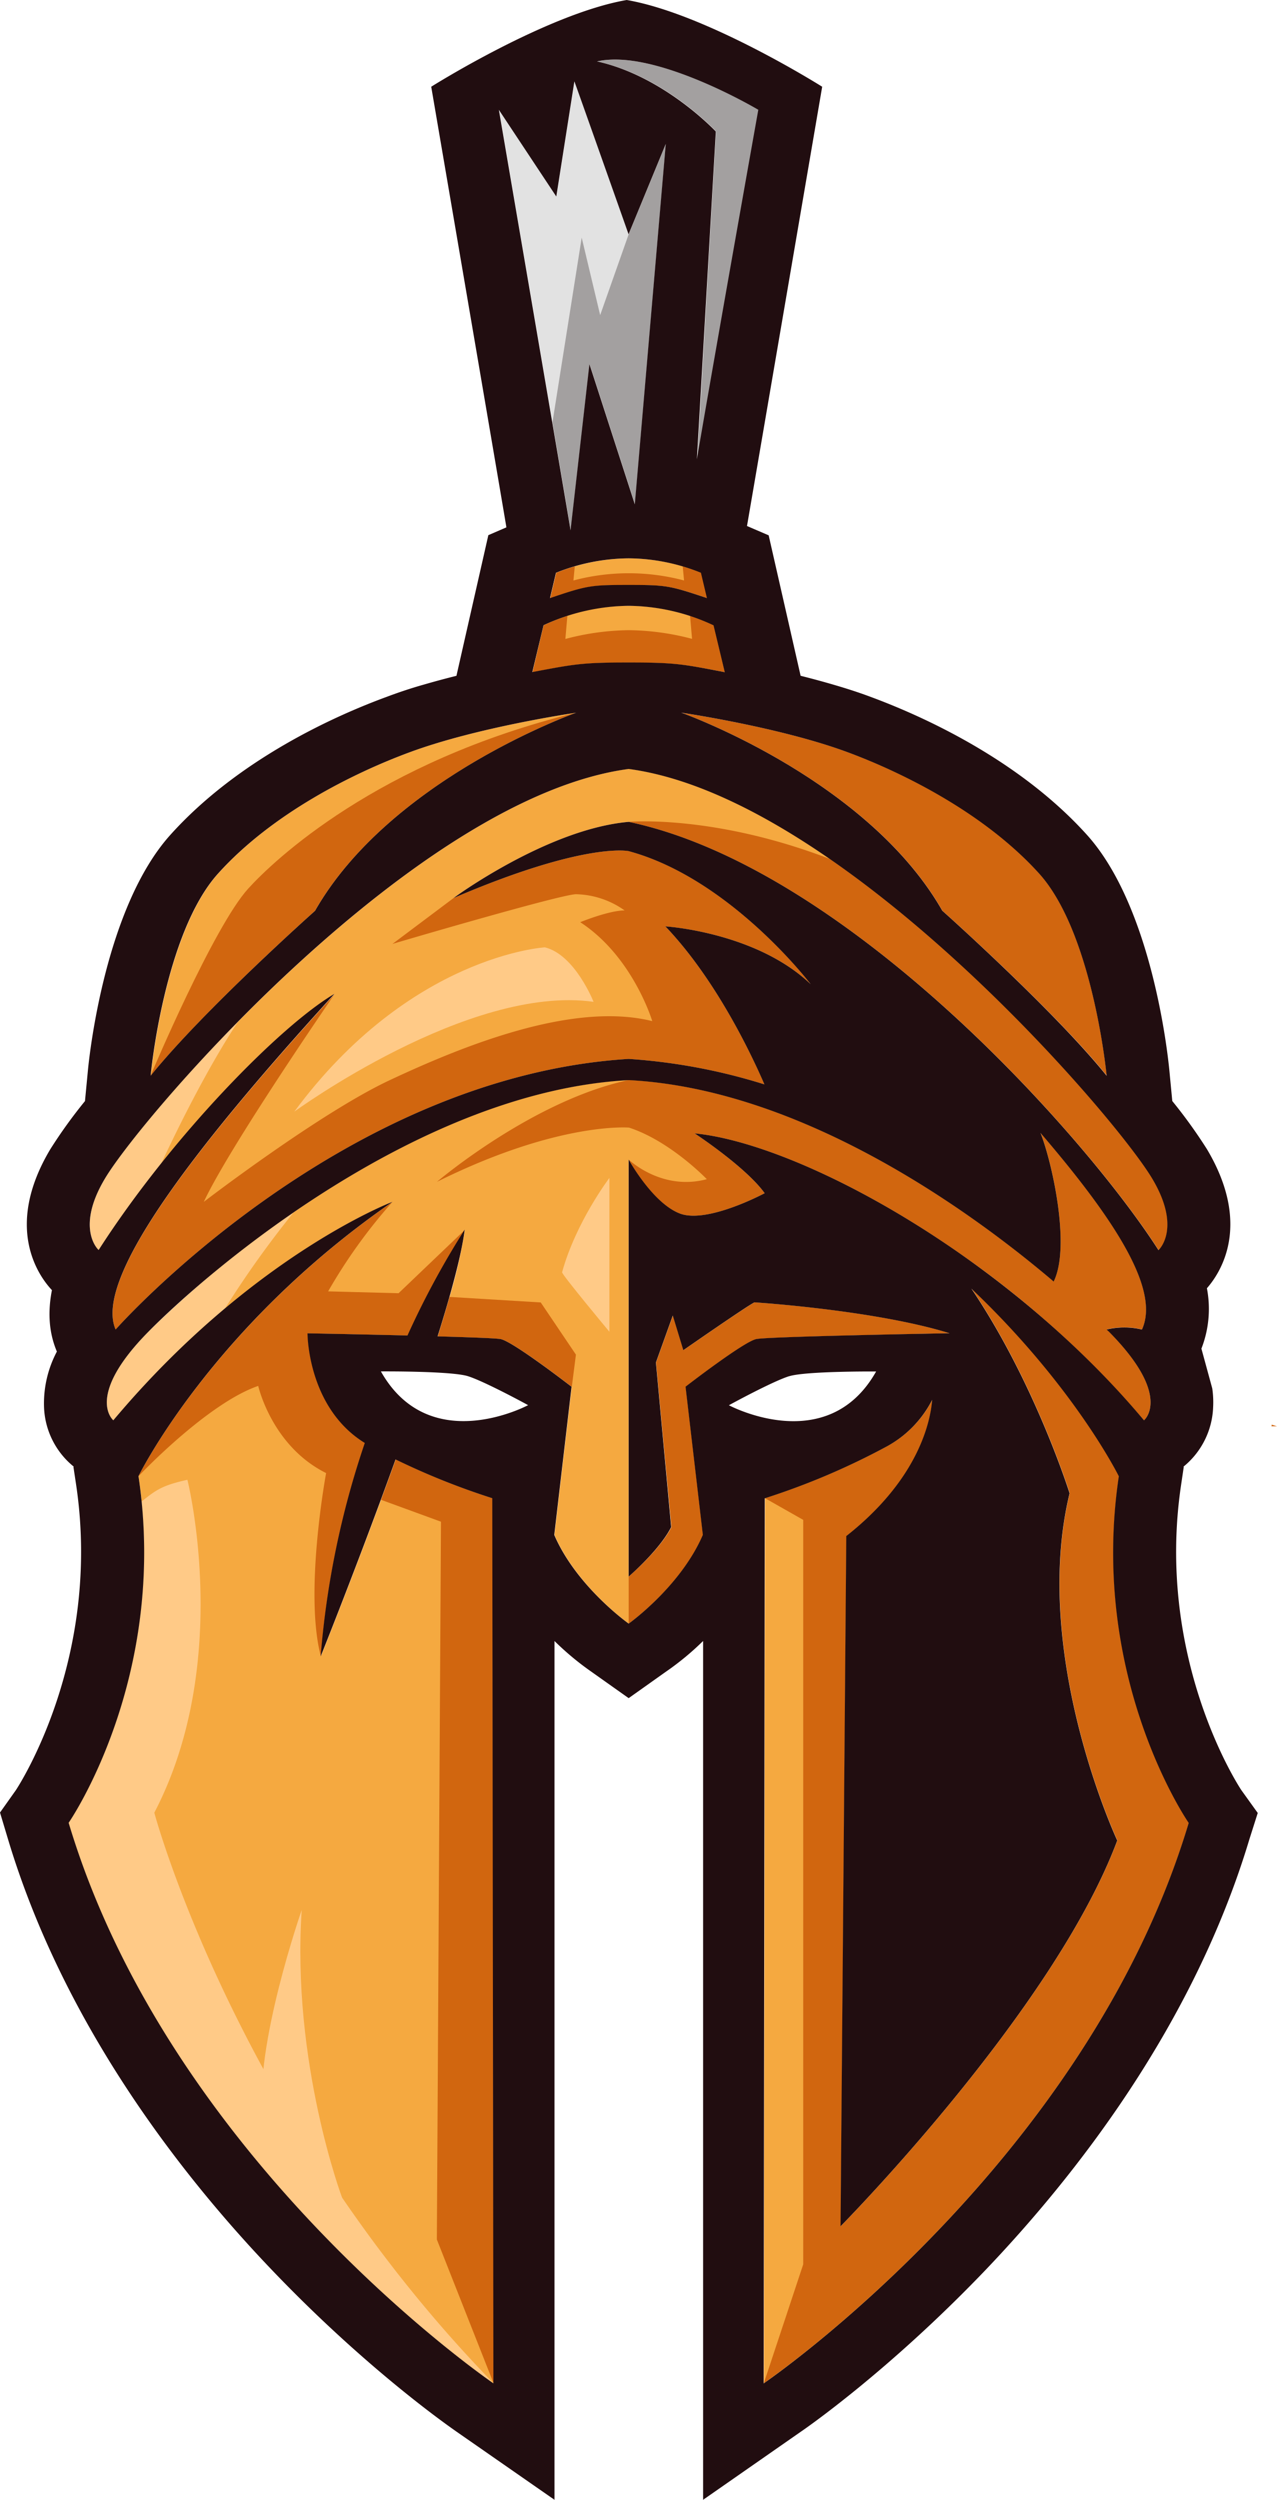 <svg xmlns="http://www.w3.org/2000/svg" viewBox="0 0 353.44 691.7"><defs><style>.cls-1{fill:#f5a940;}.cls-2{fill:#d1660f;}.cls-3{fill:#a3a0a0;}.cls-4{fill:#e2e2e2;}.cls-5{fill:#ffca87;}.cls-6{fill:#210d10;}</style></defs><g id="Layer_2" data-name="Layer 2"><g id="Layer_1-2" data-name="Layer 1"><path class="cls-1" d="M159.46,197.21c-1.18.42-51.6,18.59-72.27,54.81,0,0-30.85,27.49-45.48,45.63h0s3.76-39.39,18.72-56,37.22-27.69,53-33.53c18.59-6.89,45-10.78,46.07-10.94Z"/><path class="cls-2" d="M188.56,197.2s51.37,18.17,72.28,54.82c0,0,30.87,27.49,45.5,45.63,0,0-3.76-39.39-18.72-56s-37.22-27.7-53-33.53C215.68,201.11,188.56,197.2,188.56,197.2Z"/><path class="cls-1" d="M320.7,345.92C300.47,314.36,234.4,240.09,174,227.41c-22.24,2-47.71,20.51-48.5,21.09,36.53-15.66,48.5-13,48.5-13,28.18,7.62,50.38,36.82,50.38,36.82-15.12-14.45-40.23-16-40.23-16,14.19,14.87,24,35.86,27.42,43.72A161.38,161.38,0,0,0,174,293c-80.3,5-142,74.88-142,74.88-5.82-13.41,19.24-47.51,60.61-92.81,0,0,0,0,0,0h0c-11,6.42-30.43,24.94-48,46.93a283.38,283.38,0,0,0-17.26,23.93s-6.57-5.91,1.77-19.85c4.18-7,18-24.3,36.75-43.35,29.85-30.35,72.2-65.15,108.16-70,17.75,2.37,37.06,12,55.66,24.9a0,0,0,0,0,0,0c42.74,29.53,81.69,75.76,89.24,88.39C327.27,340,320.7,345.92,320.7,345.92Z"/><path class="cls-1" d="M316.63,393a267.59,267.59,0,0,0-52.05-46.91c-27.41-19-54.82-30.75-72.34-32.49,0,0,14.08,9.22,19.39,16.56,0,0-15.82,8.49-23.41,5.64S174.17,321.22,174,320.85h0l0,115.39s8.62-7.31,11.85-13.7L181.59,377,186.26,364l2.91,9.6s8.61-6,14.49-9.92c2.54-1.69,4.57-3,5.2-3.32,0,0,31.33,2,52.19,8l1.81.54-1.9,0c-6.87.12-30.65.58-43.46,1.08-4.29.16-7.35.33-8.13.49-3.48.72-19.59,13.18-19.59,13.18l4.79,41C188.39,439.05,174,449.26,174,449.26s-14.37-10.21-20.55-24.54l4.79-41s-16.11-12.46-19.59-13.18c-1.24-.26-8.85-.52-17.49-.77,1.19-3.81,2.29-7.47,3.27-10.92a141.2,141.2,0,0,0,4.24-18.62h0a237.66,237.66,0,0,0-15.85,29.3c-13.74-.34-27.66-.6-27.66-.6s-.07,20.52,15.84,30.35a243.76,243.76,0,0,0-12.21,59.06.08.08,0,0,1,0,0c.34-.83,8.06-20.09,16.65-43.31,1.35-3.64,2.72-7.39,4.08-11.17a199.64,199.64,0,0,0,26.77,10.73l.3,244.91h0C135.23,658.53,47,597.82,19,504.37c0,0,19.29-27.82,20.8-69.57h0a141.55,141.55,0,0,0-.6-19.34q-.34-3.45-.87-7h0s0,0,0,0c.63-1.26,21-41.78,70.18-75.82l.08-.05c-1.19.46-21.21,8.44-46.32,29.51A251.87,251.87,0,0,0,31.41,393s-8-6.58,9.71-24.51a294,294,0,0,1,40.09-33c25.63-17.64,59.16-34.88,92.81-36.67,46.3,2.45,92,34,117.6,55.74,4.83-9.79-.55-33.37-3.65-41.13,22.14,25.79,32.88,43.94,28.09,54.41a20.76,20.76,0,0,0-8-.36,17,17,0,0,0-1.78.36c.18.18.48.44.64.6C324.66,386.41,316.63,393,316.63,393Z"/><path class="cls-1" d="M309.72,408.46s-12.18-24.73-40.82-51.93c17.68,26.22,27.19,56.64,27.19,56.64-10.83,44.69,13.18,96.07,13.18,96.07C291.7,556.33,232.69,616,232.69,616l1.59-191c20.4-16,23.34-32.21,23.77-37.68a30.51,30.51,0,0,1-12.38,12.79,198.58,198.58,0,0,1-33.94,14.44l-.31,244.91s89.36-60.92,117.63-155.11C329.05,504.37,301.36,464.43,309.72,408.46Z"/><path class="cls-3" d="M165.29,17c18.56,4,32.89,19.35,32.89,19.35L193,127.09c5.87-34.48,17-96.71,17-96.71S181.22,13.31,165.29,17Z"/><path class="cls-4" d="M184.31,39.8l-8.56,99.72-12.56-38.8-5.23,46c0-.17-2.16-12.89-5.05-29.86-5.86-34.32-14.79-86.51-14.79-86.51l15.89,24,5-31.86c.05,0,15,42.3,15,42.3Z"/><path class="cls-1" d="M200.64,186C189,183.77,187,183.31,174,183.31h0c-13,0-15,.46-26.61,2.65L150.48,173A53.59,53.59,0,0,1,191,170.42a54.19,54.19,0,0,1,6.56,2.61Z"/><path class="cls-1" d="M195.75,165.49c-10.31-3.45-11.3-3.64-21.73-3.64h0c-10.43,0-11.42.19-21.73,3.64l1.67-7a54.49,54.49,0,0,1,20.06-4,55.94,55.94,0,0,1,15,2.18,49.13,49.13,0,0,1,5.13,1.78Z"/><path class="cls-2" d="M209.37,370.55c-3.48.72-19.59,13.18-19.59,13.18l4.79,41C188.39,439.05,174,449.26,174,449.26l0-13s8.62-7.31,11.85-13.7L181.59,377,186.26,364l2.91,9.6s17.58-12.22,19.69-13.24c0,0,33.19,2.11,54,8.55C262.86,368.94,212.86,369.83,209.37,370.55Z"/><path class="cls-2" d="M353.44,394.66l-1.53,0,.08-.46Z"/><path class="cls-2" d="M316.63,393a267.59,267.59,0,0,0-52.05-46.91c-27.41-19-54.82-30.75-72.34-32.49,0,0,14.08,9.22,19.39,16.56,0,0-15.82,8.49-23.41,5.64S174.17,321.22,174,320.85c.34.32,9.34,8.73,21.63,5.43,0,0-10.12-10.56-21.53-14.27,0,0-19.53-1.71-53.16,15,.81-.69,26.85-22.61,53.11-28.17,46.3,2.45,92,34,117.6,55.74,4.83-9.79-.55-33.37-3.65-41.13,22.14,25.79,32.88,43.94,28.09,54.41a20.76,20.76,0,0,0-8-.36,17,17,0,0,0-1.78.36c.18.18.48.44.64.6C324.66,386.41,316.63,393,316.63,393Z"/><path class="cls-2" d="M112.84,369.54c-13.74-.34-27.66-.6-27.66-.6s-.07,20.52,15.84,30.35a243.76,243.76,0,0,0-12.21,59.06c-4.7-17.7,1.45-50.75,1.45-50.75-15.07-7.49-18.79-24.12-18.79-24.12-13.93,4.79-32.56,24.35-33.14,25,0,0,0,0,0,0,.63-1.26,21-41.78,70.18-75.82l.08-.05h0a147.4,147.4,0,0,0-17.77,24.71l19.49.52,18.36-17.54A237.66,237.66,0,0,0,112.84,369.54Z"/><path class="cls-2" d="M136.32,414.57l.3,244.91-15.71-39.81,1.14-198.61L105.47,415c1.35-3.64,2.72-7.39,4.08-11.17A199.64,199.64,0,0,0,136.32,414.57Z"/><path class="cls-2" d="M159.4,374.83l-1.14,8.9s-16.11-12.46-19.59-13.18c-1.24-.26-8.85-.52-17.49-.77,1.19-3.81,2.29-7.47,3.27-10.92l25.21,1.53Z"/><path class="cls-2" d="M184.17,256.34c14.19,14.87,24,35.86,27.42,43.72A161.38,161.38,0,0,0,174,293c-80.3,5-142,74.88-142,74.88-5.82-13.41,19.24-47.51,60.61-92.81-.89,1.28-29.12,42.3-36.2,57.48,0,0,32-24.56,51.51-33.69s50.34-21.88,72.61-16.31c0,0-5.33-17.87-19.94-27.38,0,0,7.92-3.25,12.29-3.25a24.1,24.1,0,0,0-13.44-4.49c-4.1,0-50.12,13.52-50.82,13.76l16.9-12.68h0c36.54-15.66,48.51-13,48.51-13,28.18,7.62,50.38,36.82,50.38,36.82C209.28,257.87,184.17,256.34,184.17,256.34Z"/><path class="cls-2" d="M320.7,345.92C300.47,314.36,234.4,240.09,174,227.41c0,0,23.39-2.13,55.66,10.26a0,0,0,0,0,0,0c42.74,29.53,81.69,75.76,89.24,88.39C327.27,340,320.7,345.92,320.7,345.92Z"/><path class="cls-2" d="M309.72,408.46s-12.18-24.73-40.82-51.93c17.68,26.22,27.19,56.64,27.19,56.64-10.83,44.69,13.18,96.07,13.18,96.07C291.7,556.33,232.69,616,232.69,616l1.59-191c20.4-16,23.34-32.21,23.77-37.68a30.51,30.51,0,0,1-12.38,12.79,198.58,198.58,0,0,1-33.94,14.44l10.58,6v206l-10.89,32.85s89.36-60.92,117.63-155.11C329.05,504.37,301.36,464.43,309.72,408.46Z"/><path class="cls-2" d="M159.44,197.21h0c-1.18.42-51.6,18.59-72.27,54.81,0,0-30.85,27.49-45.48,45.63.23-.67,17.47-41.3,27-51.76C75.64,238.23,104.33,210.7,159.44,197.21Z"/><path class="cls-2" d="M197.55,173a54.19,54.19,0,0,0-6.56-2.61l.55,6.38A71.13,71.13,0,0,0,174,174.37a71.13,71.13,0,0,0-17.52,2.43l.55-6.38a54.19,54.19,0,0,0-6.56,2.61L147.4,186c11.65-2.19,13.62-2.65,26.62-2.65s15,.46,26.62,2.65Z"/><path class="cls-2" d="M194.09,158.52a49.13,49.13,0,0,0-5.13-1.78l.37,3.88a59.6,59.6,0,0,0-30.62,0l.37-3.88a49.13,49.13,0,0,0-5.13,1.78l-1.66,7c10.31-3.45,11.3-3.64,21.73-3.64s11.42.19,21.73,3.64Z"/><path class="cls-3" d="M184.31,39.8l-8.56,99.72-12.56-38.8-5.23,46c0-.17-2.16-12.89-5.05-29.86L161,65.75l5.11,21.45L174,64.82Z"/><path class="cls-5" d="M81.45,307.6s48.25-35.26,82.83-30.39c0,0-5.11-13-13.46-15.08C150.82,262.13,113.49,264.25,81.45,307.6Z"/><path class="cls-5" d="M65.86,282.72C57.77,295,49.84,310.8,44.6,322a283.38,283.38,0,0,0-17.26,23.93s-6.57-5.91,1.77-19.85C33.29,319.08,47.11,301.77,65.86,282.72Z"/><path class="cls-5" d="M81.21,335.53a275.52,275.52,0,0,0-18.94,26.54A251.87,251.87,0,0,0,31.41,393s-8-6.58,9.71-24.51A294,294,0,0,1,81.21,335.53Z"/><path class="cls-5" d="M136.61,659.47C135.23,658.53,47,597.82,19,504.37c0,0,19.29-27.82,20.8-69.57h0a141.55,141.55,0,0,0-.6-19.34c4-3.2,5.73-4.47,12.67-6,0,0,12.65,50.35-9.16,92.11C42.7,501.57,65.35,586.29,136.61,659.47Z"/><path class="cls-5" d="M94.67,608.07s-14-37.36-11.16-79.59c0,0-13.25,37.94-10.77,57.43S94.67,608.07,94.67,608.07Z"/><path class="cls-5" d="M168.67,325.93V368.5s-13.25-15.91-13.1-16.46C159.4,338.11,168.67,325.93,168.67,325.93Z"/><path class="cls-6" d="M343.57,495.33c-.8-1.2-23.85-36.51-16.66-84.56l.72-4.85-.05-.12.39-.32a22.23,22.23,0,0,0,7.79-16.07,26.37,26.37,0,0,0-.24-5.24l-3-11a30.26,30.26,0,0,0,1.52-16.71c3.85-4.38,12.44-17.62,0-38.5a139.53,139.53,0,0,0-9.58-13.3l-.81-8.46c-.44-4.56-4.78-45.21-22.83-65.21-18.86-20.9-45.59-32.89-59.84-38.16-3.18-1.19-6.54-2.28-10-3.29-3.12-.92-6.28-1.77-9.39-2.55l-8.84-38.86-6-2.58C209.92,127.13,227.56,24,227.56,24s-32-20.2-54.1-24c-22.1,3.81-54.11,24-54.11,24s17.93,104.77,20.81,121.92l-5,2.16L126.33,187c-3,.74-6,1.55-9,2.42-3.56,1-7.06,2.18-10.36,3.42C92.74,198.06,66,210.05,47.16,231c-18,20-22.4,60.65-22.83,65.21l-.81,8.46a136.84,136.84,0,0,0-9.59,13.31c-13,21.77-3.1,35.24.44,39-1.24,6.39-.75,12,1.37,17a30.67,30.67,0,0,0-3.55,15.48A22.19,22.19,0,0,0,20,405.48l.4.33-.07.13.73,4.83c7.17,48-15.82,83.27-16.66,84.56L0,501.53l2.21,7.36c15.53,51.72,48.41,93.51,73.28,119.46,26.79,28,50,43.87,50.93,44.54l27.05,18.81V454.07a78,78,0,0,0,10.07,8.4L174,469.88l10.44-7.41a76.24,76.24,0,0,0,10.16-8.41V691.7l27-18.81c1-.67,24.14-16.58,50.94-44.54,24.86-26,57.75-67.74,73.27-119.46l2.3-7.24ZM234.63,208.15c15.73,5.84,38,17,52.95,33.53s18.72,56,18.72,56C291.66,279.51,260.8,252,260.8,252c-20.67-36.22-71.08-54.39-72.26-54.81C189.36,197.32,215.94,201.23,234.63,208.15ZM174,167.63a56.46,56.46,0,0,1,23.49,5.4L200.6,186C189,183.77,187,183.31,174,183.31s-15,.46-26.67,2.65L150.44,173A57.06,57.06,0,0,1,174,167.63Zm-21.78-2.14,1.66-7a54.88,54.88,0,0,1,20.12-4,54.24,54.24,0,0,1,20,4l1.66,7c-10.31-3.45-11.26-3.64-21.69-3.64S162.55,162,152.24,165.49ZM209.88,30.38s-11.1,62.23-17,96.71l5.24-90.7S183.8,21.06,165.24,17C181.18,13.31,209.88,30.38,209.88,30.38Zm-71.81,0,15.9,24,5-31.86c.06,0,15,42.3,15,42.3l10.3-25-8.57,99.72-12.56-38.8-5.23,46C158,146.88,138.07,30.38,138.07,30.38ZM60.38,241.68c14.95-16.57,37.22-27.69,53-33.53,18.69-6.92,45.27-10.83,46.09-10.94-1.18.42-51.6,18.59-72.27,54.81,0,0-30.86,27.49-45.5,45.63C41.65,297.65,45.41,258.26,60.38,241.68ZM29.07,326.07C39.9,308,115.48,220.59,174,212.77c58.55,7.82,134,95.18,144.87,113.3,8.34,13.94,1.77,19.85,1.77,19.85C300.43,314.36,234.35,240.09,174,227.41c-22.59,2-48.51,21.1-48.51,21.1,36.54-15.67,48.51-13,48.51-13,28.18,7.62,50.38,36.82,50.38,36.82-15.12-14.45-40.22-16-40.22-16,14.19,14.87,24,35.86,27.41,43.72A161.38,161.38,0,0,0,174,293c-80.29,5-142,74.88-142,74.88C26.12,354.47,51.18,320.36,92.57,275c-14.79,8.66-45,39.32-65.27,70.88C27.3,345.92,20.73,340,29.07,326.07ZM174,449.26s-14.42-10.21-20.6-24.54l4.79-41s-16.1-12.46-19.58-13.18c-1.24-.26-8.85-.52-17.5-.77,3.78-12,6.63-22.66,7.51-29.54a236.55,236.55,0,0,0-15.84,29.3c-13.74-.34-27.67-.6-27.67-.6s-.07,20.52,15.85,30.35a243.29,243.29,0,0,0-12.21,59.06s10.47-26.08,20.73-54.51a199.64,199.64,0,0,0,26.77,10.73l.31,244.91S47.21,598.56,19,504.37c0,0,27.69-39.94,19.33-95.91,0,0,20.22-41.33,70.3-75.91C107.39,333,69.1,348.07,31.37,393c0,0-8-6.58,9.7-24.51s75.19-66.56,133-69.62c46.31,2.45,92,34,117.56,55.74,4.83-9.79-.55-33.37-3.65-41.13,22.14,25.79,32.88,43.94,28.08,54.41a20.8,20.8,0,0,0-9.77,0c.18.18.47.44.64.6,17.73,17.93,9.7,24.51,9.7,24.51-38.33-45.63-95.14-76.5-124.39-79.4,0,0,14.09,9.22,19.4,16.56,0,0-15.82,8.49-23.42,5.64S174,320.85,174,320.85V436.24s8.54-7.31,11.76-13.7L181.54,377,186.21,364l2.92,9.6s17.57-12.22,19.69-13.24c0,0,33.18,2.11,54,8.55,0,0-50,.89-53.49,1.61s-19.59,13.18-19.59,13.18l4.79,41C188.35,439.05,174,449.26,174,449.26Zm-27.84-60.45s-27.22,14.61-40.74-9.34c0,0,19.42-.13,24.08,1.32S146.18,388.81,146.18,388.81Zm72.25-8c4.67-1.45,24.08-1.32,24.08-1.32-13.52,23.95-40.75,9.34-40.75,9.34S213.76,382.24,218.43,380.79Zm-7.05,278.69.3-244.91a198.21,198.21,0,0,0,33.94-14.44A30.48,30.48,0,0,0,258,387.34c-.44,5.47-3.38,21.64-23.77,37.68l-1.59,191s59-59.66,76.58-106.75c0,0-24-51.38-13.19-96.07,0,0-9.5-30.42-27.18-56.64,28.64,27.2,40.81,51.93,40.81,51.93-8.36,56,19.34,95.91,19.34,95.91C300.74,598.56,211.38,659.48,211.38,659.48Z"/></g></g></svg>